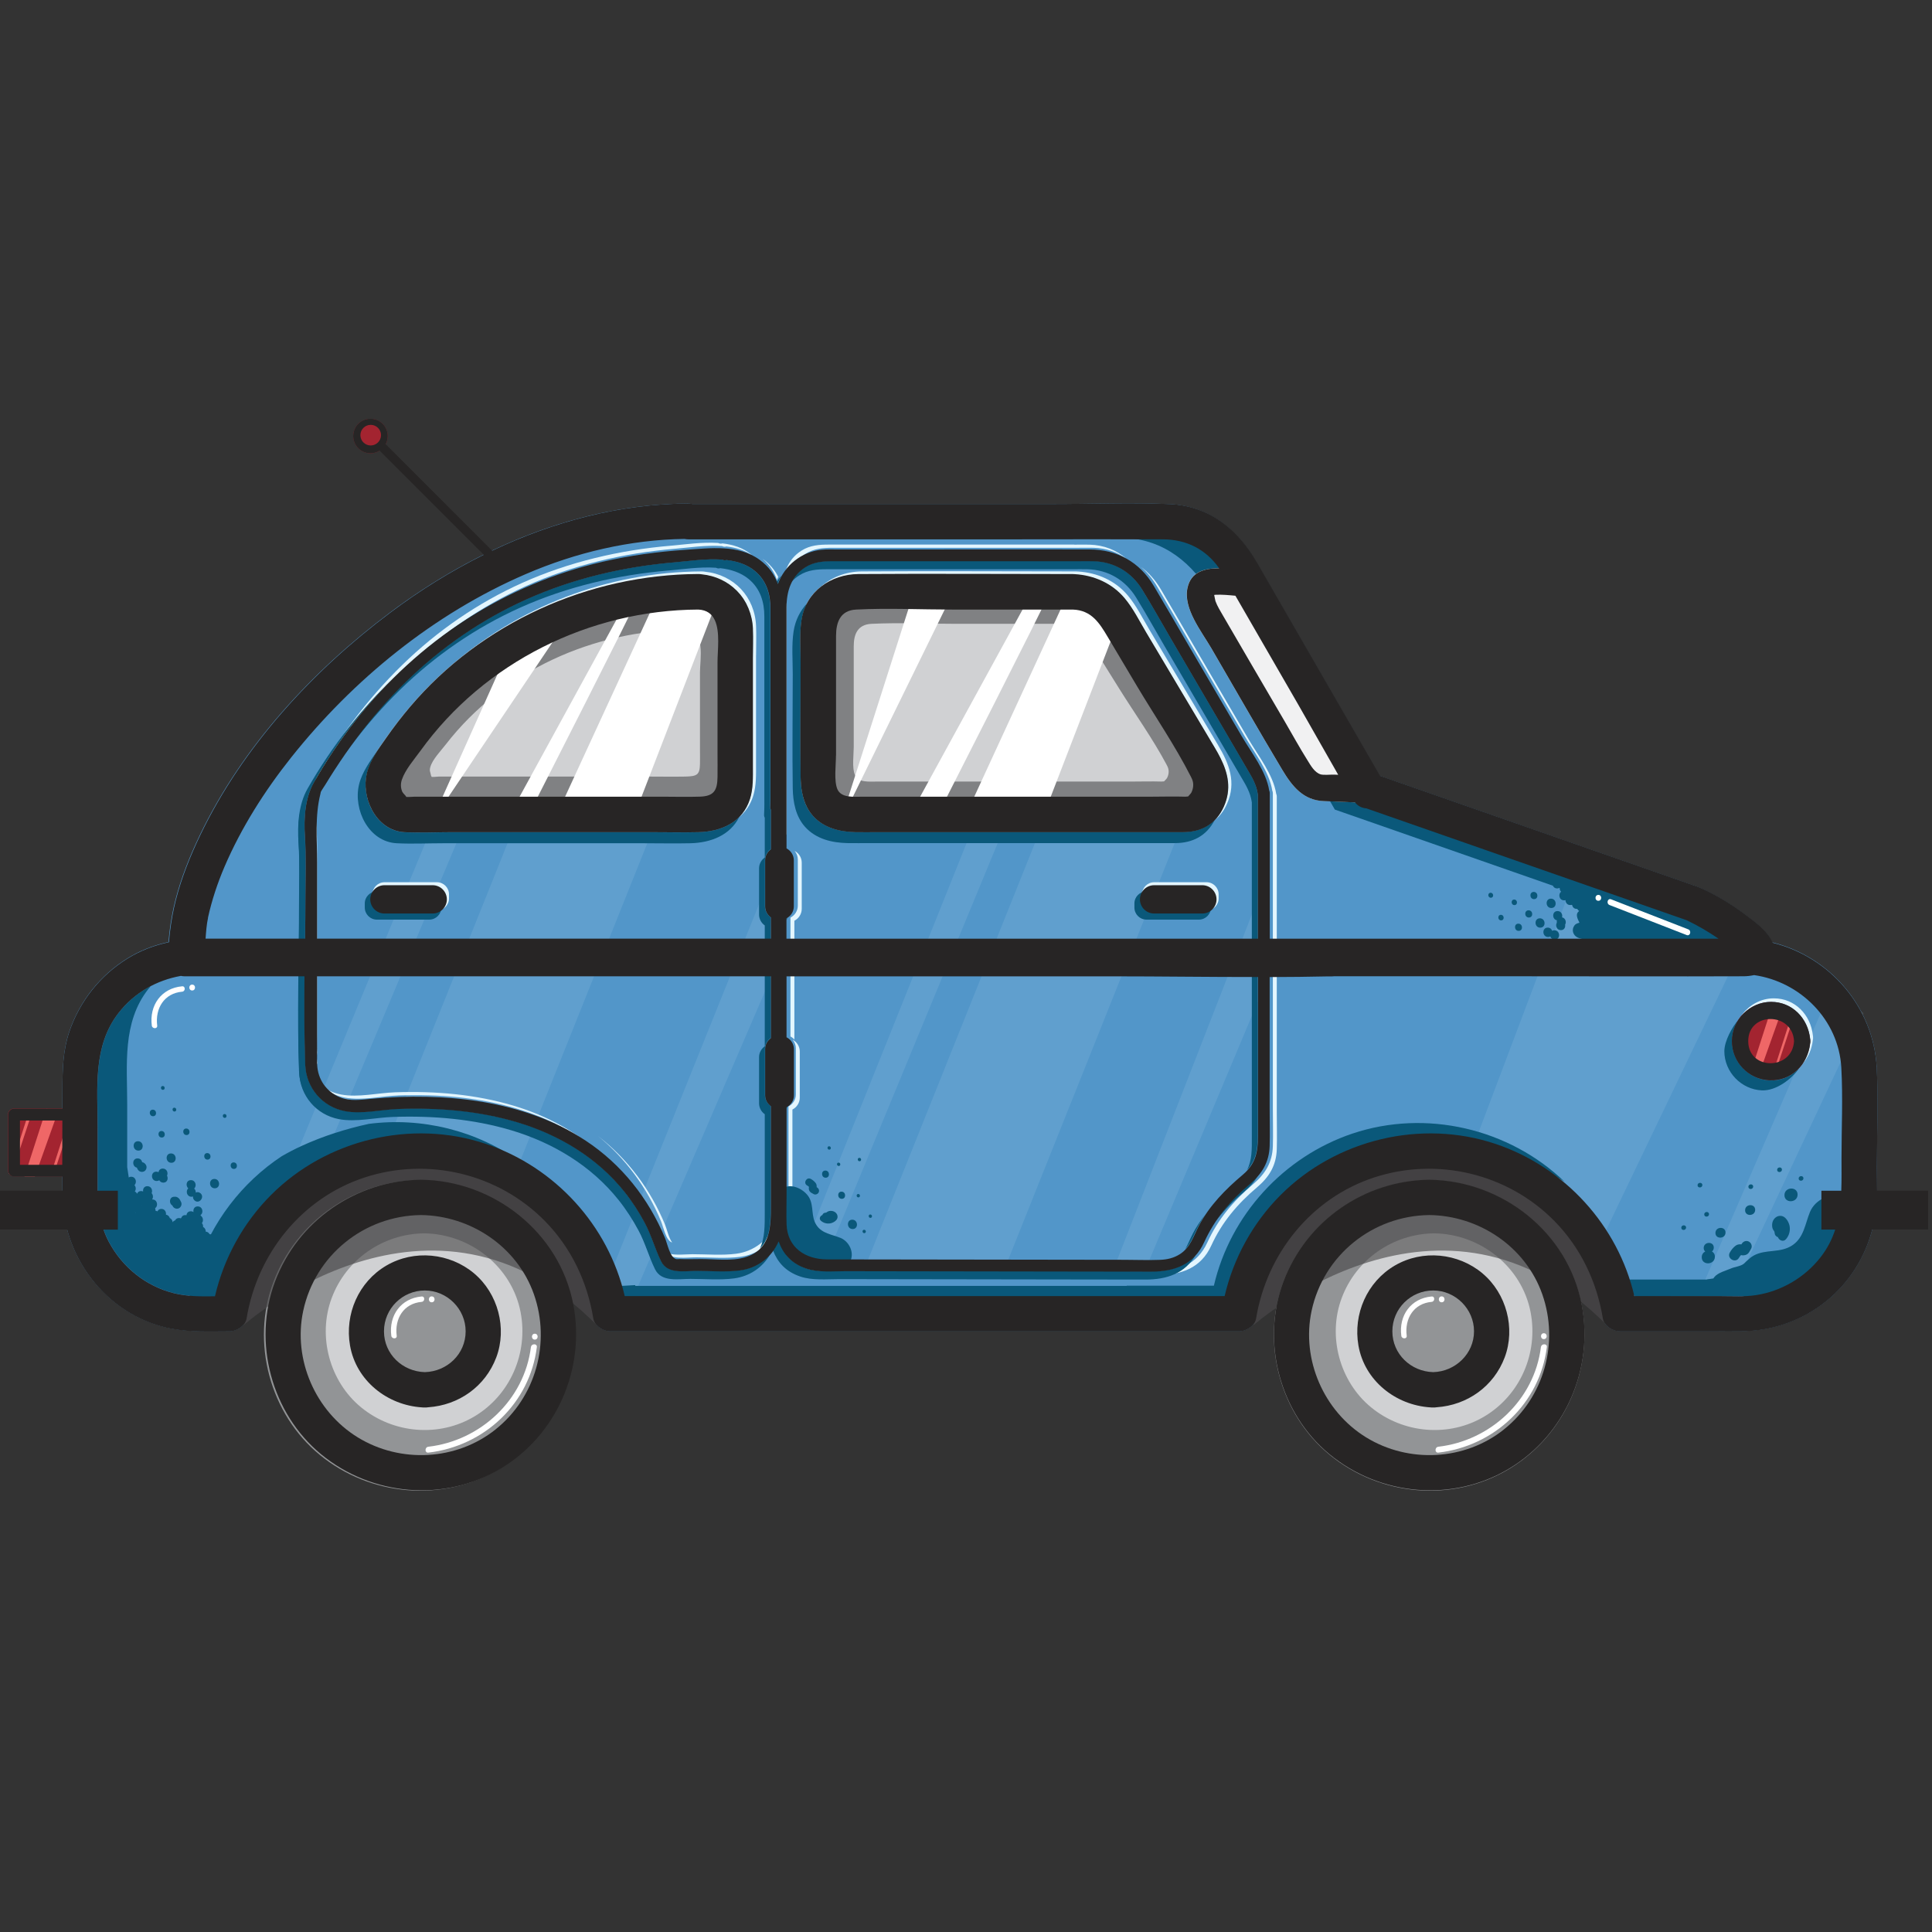 <?xml version="1.0" encoding="UTF-8"?>
<svg id="Layer_1" xmlns="http://www.w3.org/2000/svg" version="1.1" viewBox="0 0 512 512">
  <rect x="0" y="0" width="512" height="512" fill="#333333" stroke="none"/>
  <!-- Generator: Adobe Illustrator 29.1.0, SVG Export Plug-In . SVG Version: 2.1.0 Build 142)  -->
  <defs>
    <style>
      .st0 {
        fill: #a32430;
      }

      .st1, .st2 {
        fill: #e3f6ff;
      }

      .st3 {
        fill: #929496;
      }

      .st4 {
        fill: #fff;
      }

      .st5 {
        fill: #f1f1f2;
      }

      .st6 {
        fill: #808183;
      }

      .st7 {
        opacity: .6;
      }

      .st7, .st2 {
        isolation: isolate;
      }

      .st7, .st8 {
        fill: #434244;
      }

      .st9 {
        fill: #5296c9;
      }

      .st10 {
        fill: #ef6767;
      }

      .st2 {
        opacity: .1;
      }

      .st11 {
        fill: #0a587a;
      }

      .st12 {
        fill: #272525;
      }

      .st13 {
        fill: #d0d1d3;
      }
    </style>
  </defs>
  <g>
    <path class="st9" d="M469.85,250.24c-1.34-3.46-4.89-5.97-7.76-8.09-3.47-2.57-7.2-4.87-11.13-6.66-.15-.07-.31-.13-.47-.19-.21-.1-.42-.2-.65-.28-25.15-8.78-50.3-17.57-75.45-26.35-2.93-1.02-5.85-2.04-8.78-3.06-7.02-12.16-14.04-24.32-21.05-36.48-3.85-6.68-7.71-13.36-11.56-20.04-5.04-8.73-12.58-15.02-23.1-15.49-10.36-.46-20.84-.02-31.21-.02h-95.35c-.34-.08-.7-.13-1.07-.13-28.66.12-56.15,11.83-78.84,28.82-20.68,15.49-39.2,35.58-50.46,59.01-2.65,5.52-4.96,11.26-6.48,17.2-.72,2.79-1.22,5.61-1.57,8.46-.15,1.23-.27,2.46-.33,3.7-.02.34,0,.7-.02,1.05-.05.06-.22.92-.28,1.13-.89,2.93,1.54,5.93,4.51,5.93h245.68c19.14,0,38.34.43,57.48,0,.32,0,.64,0,.96,0,.16,0,.33-.01.49-.03h49.89c19.54,0,39.08.07,58.62,0,4.88-.02,10.16-2.66,7.92-8.46ZM463.22,249.38s.01-.02.01-.02c.01.02.43.1-.01.02Z"/>
    <path class="st9" d="M497.35,282.86c-1.03-19-16.93-33.91-35.85-34.17H54.1c-7.16,0-14.16,1.46-20.32,5.27-7.23,4.47-12.67,11.35-15.41,19.39-1.68,4.94-1.82,10.03-1.82,15.17,0,9.43-.1,18.86,0,28.29.19,16.72,12.07,31.96,28.7,35.22,5.13,1.01,10.39.74,15.59.74,1.87,0,4.19-1.44,4.51-3.44,2.82-17.14,14.6-31.88,31.29-37.35,16.73-5.48,35.39-1.03,47.75,11.53,6.96,7.08,11.24,16.06,12.84,25.82.33,2,2.62,3.44,4.51,3.44h166.63c1.87,0,4.19-1.44,4.51-3.44,2.82-17.14,14.6-31.88,31.29-37.35,16.73-5.48,35.39-1.03,47.75,11.53,6.96,7.08,11.24,16.06,12.85,25.82.33,2,2.62,3.44,4.51,3.44h25.95c3.72,0,7.45.13,11.15-.38,7.96-1.09,15.46-4.91,21.01-10.75,5.67-5.96,9.03-13.59,9.83-21.75.34-3.49.15-7.08.15-10.57,0-8.79.44-17.69-.04-26.47Z"/>
    <g>
      <polygon class="st2" points="115.66 216.29 73.93 317.02 82.95 313.91 124.09 215.98 115.66 216.29"/>
      <polygon class="st2" points="138.14 214.42 100.05 309.32 137.2 309.32 174.66 215.67 138.14 214.42"/>
      <polygon class="st2" points="203.38 234.08 158.64 345.33 166.75 346.27 205.26 256.87 203.38 234.08"/>
    </g>
    <g>
      <polygon class="st2" points="258.02 218.79 212.78 331.58 218.06 335.55 266.45 218.48 258.02 218.79"/>
      <polygon class="st2" points="276.75 217.23 229.61 334.92 266.76 334.92 313.28 218.48 276.75 217.23"/>
      <polygon class="st2" points="295.79 334.61 303.91 335.55 335.75 259.69 333.88 236.89 295.79 334.61"/>
      <polygon class="st2" points="418.64 229.09 390.08 304.74 422.75 332.01 464.12 245.79 418.64 229.09"/>
    </g>
    <polygon class="st2" points="485.24 262.18 448.77 346.37 457.3 346.37 493.88 268.48 485.24 262.18"/>
    <path class="st11" d="M472.23,253.6c-3.49.01-6.98.02-10.47.02-1.64-1.83-3.76-3.35-5.6-4.72-3.47-2.57-7.2-4.87-11.13-6.66-.15-.07-.31-.13-.47-.19-.21-.1-.42-.2-.65-.28-25.15-8.78-50.3-17.57-75.45-26.35-2.93-1.02-5.85-2.04-8.78-3.06-7.02-12.16-14.04-24.32-21.05-36.48-3.85-6.68-7.71-13.36-11.56-20.04-5.04-8.73-12.58-15.02-23.1-15.49-10.36-.46-20.84-.02-31.21-.02h-95.35c-.34-.08-.7-.13-1.07-.13-14.89.06-29.47,3.26-43.22,8.7,11.98-4.1,24.52-6.46,37.29-6.51.37,0,.73.05,1.07.13h95.35c10.37,0,20.84-.44,31.21.02,10.52.47,18.06,6.76,23.1,15.49,3.85,6.68,7.71,13.36,11.56,20.04,7.02,12.16,14.04,24.32,21.05,36.48,2.93,1.02,5.85,2.04,8.78,3.06,16.33,5.7,32.66,11.41,49,17.11.18.41.56.73,1.13.73.22,0,.4-.06.56-.14.04.01.07.03.11.04,0,.36.13.72.39.97-.85.58-.55,2.28.77,2.28.15,0,.27-.03.39-.06h0c0,.64.42,1.31,1.25,1.31.13,0,.25-.02.35-.05.05.02.1.04.15.06.11.53.52,1.01,1.22,1.01.05,0,.09,0,.14-.01.1.22.26.42.51.55h0s-.03.02-.05.04c-.48.39-.64.82-.53,1.42s.4,1.12.65,1.66c-.46.12-1.02.3-1.3.68-.43.59-.59,1.31-.33,2.01.36.99,1.31,1.4,2.26,1.59,1.77.36,3.65.43,5.46.78,4.12.8,8.38.85,12.54,1.4,2.96.39,6.74,1.03,9.34-.84.46-.33.62-.79.54-1.25,1.08.71,2.14,1.45,3.17,2.21,1.84,1.36,3.96,2.89,5.6,4.72,3.49,0,6.98,0,10.47-.02,2.52,0,5.16-.73,6.8-2.22-.29.02-.58.03-.87.03ZM421.38,238.18s-.01-.02-.02-.03c.01,0,.02,0,.03.01,0,0-.01,0-.01.01Z"/>
    <path class="st8" d="M64.56,351.15s49.85-44.43,93.63.04c0,0-2.25-41.66-47.22-41.66-44.85,0-46.41,41.62-46.41,41.62Z"/>
    <path class="st8" d="M332.22,351.15s49.85-44.43,93.63.04c0,0-2.25-41.66-47.22-41.66-44.85,0-46.41,41.62-46.41,41.62Z"/>
    <g>
      <path class="st13" d="M321.94,198.17c-2.86-4.81-5.73-9.62-8.59-14.43-3.21-5.4-6.43-10.8-9.64-16.2-1.8-3.02-3.44-6.37-5.72-9.07-3.33-3.94-8.07-6.02-13.13-6.33-.19-.02-.39-.03-.6-.03-18.92,0-37.84-.13-56.76,0-7.36.05-13.96,4.64-15.13,12.21-.57,3.69-.23,7.61-.23,11.33,0,10.1-.16,20.21,0,30.31.06,3.65.77,7.48,3.31,10.27,2.9,3.18,7.05,4.16,11.21,4.25,1.95.04,3.92,0,5.87,0h80.92c4.86,0,8.76-2.11,10.84-6.79,2.53-5.71.55-10.63-2.36-15.51Z"/>
      <path class="st13" d="M199.49,166.64c-.3-7.83-5.89-13.69-13.54-14.46-.3-.05-.62-.09-.96-.08h-.02c-29.1.15-57.45,12.94-76.33,35.2-2.27,2.67-4.41,5.47-6.41,8.35-1.97,2.84-4.25,5.88-5.06,9.29-1.57,6.66,2.59,15.14,9.99,15.52,4.07.21,8.2,0,12.27,0h53.26c4.09,0,8.18.09,12.27,0,6.14-.13,11.81-2.63,13.76-8.86.87-2.78.76-5.74.76-8.62v-28.65c0-2.56.1-5.14,0-7.7Z"/>
    </g>
    <g>
      <path class="st1" d="M322.82,197.49c-2.86-4.81-5.73-9.62-8.59-14.43-3.21-5.4-6.43-10.8-9.64-16.2-1.8-3.02-3.44-6.37-5.72-9.07-3.33-3.94-8.07-6.02-13.13-6.33-.19-.02-.39-.03-.6-.03-18.92,0-37.84-.13-56.76,0-4.23.03-8.21,1.57-11.05,4.31,2.76-2.24,6.36-3.5,10.17-3.52,18.92-.13,37.84,0,56.76,0,.21,0,.41.01.6.03,5.07.32,9.8,2.39,13.13,6.33,2.28,2.7,3.92,6.05,5.72,9.07,3.21,5.4,6.43,10.8,9.64,16.2,2.86,4.81,5.73,9.62,8.59,14.43,2.91,4.88,4.89,9.81,2.35,15.51-.65,1.45-1.47,2.66-2.44,3.63,1.36-1.08,2.49-2.53,3.32-4.41,2.54-5.7.55-10.63-2.35-15.51Z"/>
      <path class="st1" d="M200.37,173.67c0-2.56.1-5.14,0-7.7-.3-7.83-5.89-13.69-13.54-14.46-.3-.05-.62-.09-.96-.08h-.02c-24.69.13-48.85,9.36-67.14,25.76,18.17-15.91,41.95-24.85,66.25-24.98h.02c.34,0,.66.03.96.08,7.65.77,13.24,6.63,13.54,14.46.1,2.56,0,5.14,0,7.7v28.65c0,2.88.12,5.84-.76,8.62-.63,2.02-1.66,3.64-2.97,4.93,1.73-1.38,3.08-3.25,3.85-5.71.87-2.78.76-5.74.76-8.62,0-9.55,0-19.1,0-28.65Z"/>
    </g>
    <path class="st5" d="M363.91,207.44c-9.09-15.96-18.18-31.91-27.27-47.87-1.29-2.27-2.58-4.53-3.87-6.8-.67-1.18-1.7-1.69-2.74-1.71-.1-.01-.2-.03-.3-.03-5.06-.3-13.58-2.11-15.05,4.74-1.18,5.47,3.64,11.43,6.32,16.02,6.27,10.75,12.43,21.59,18.83,32.27,2.62,4.36,5.58,8.03,10.97,8.23,3.36.12,6.71.24,10.08.44,2.73.16,4.29-3.08,3.03-5.28ZM320.84,157.83s.08-.02.21-.05c-.1.06-.18.09-.21.05Z"/>
    <path class="st11" d="M313.49,220.52h-80.92c-1.95,0-3.92.04-5.87,0-4.16-.08-8.31-1.07-11.21-4.25-2.54-2.79-3.26-6.62-3.31-10.27-.16-10.1,0-20.21,0-30.31,0-3.71-.35-7.64.23-11.33.25-1.64.78-3.13,1.49-4.48-1.83,1.95-3.12,4.44-3.58,7.39-.57,3.69-.23,7.61-.23,11.33,0,10.1-.16,20.21,0,30.31.06,3.65.77,7.48,3.31,10.27,2.9,3.18,7.05,4.16,11.21,4.25,1.95.04,3.92,0,5.87,0h80.92c4.61,0,8.35-1.9,10.5-6.1-2.16,2.17-5.06,3.18-8.42,3.18Z"/>
    <path class="st11" d="M185.01,220.56c-4.09.09-8.18,0-12.27,0h-53.26c-4.07,0-8.2.21-12.27,0-7.41-.38-11.56-8.86-9.99-15.52.77-3.26,2.88-6.17,4.78-8.9-.61.83-1.22,1.67-1.8,2.52-1.97,2.84-4.25,5.88-5.06,9.29-1.57,6.66,2.59,15.14,9.99,15.52,4.07.21,8.2,0,12.27,0h53.26c4.09,0,8.18.09,12.27,0,5.46-.12,10.55-2.12,12.98-6.95-2.72,2.74-6.7,3.94-10.9,4.03Z"/>
    <path class="st0" d="M25.18,295.33c0-.84-.71-1.56-1.56-1.56H3.68c-.84,0-1.56.72-1.56,1.56v14.86c0,.84.71,1.56,1.56,1.56h19.94c.46,0,.81-.17,1.06-.42.02-.02.04-.03.05-.05,0-.01.02-.02.03-.03.25-.25.42-.6.42-1.06,0-4.95,0-9.91,0-14.86Z"/>
    <g>
      <path class="st11" d="M317.72,243.71h-13.89c-1.76,0-3.2-1.44-3.2-3.2v-1.09c0-1.76,1.44-3.2,3.2-3.2h13.89c1.76,0,3.2,1.44,3.2,3.2v1.09c0,1.76-1.44,3.2-3.2,3.2Z"/>
      <path class="st11" d="M113.76,243.71h-13.89c-1.76,0-3.2-1.44-3.2-3.2v-1.09c0-1.76,1.44-3.2,3.2-3.2h13.89c1.76,0,3.2,1.44,3.2,3.2v1.09c0,1.76-1.44,3.2-3.2,3.2Z"/>
    </g>
    <g>
      <path class="st1" d="M319.75,241.29h-13.89c-1.76,0-3.2-1.44-3.2-3.2v-1.09c0-1.76,1.44-3.2,3.2-3.2h13.89c1.76,0,3.2,1.44,3.2,3.2v1.09c0,1.76-1.44,3.2-3.2,3.2Z"/>
      <path class="st1" d="M115.79,241.29h-13.89c-1.76,0-3.2-1.44-3.2-3.2v-1.09c0-1.76,1.44-3.2,3.2-3.2h13.89c1.76,0,3.2,1.44,3.2,3.2v1.09c0,1.76-1.44,3.2-3.2,3.2Z"/>
    </g>
    <path class="st1" d="M212.78,331.58c-1.64-1.53-2.68-3.68-2.78-6.48-.09-2.65,0-5.32,0-7.96v-23.1c1.15-.59,1.95-1.78,1.95-3.16v-12.22c0-1.35-.77-2.52-1.89-3.12.53.62.85,1.42.85,2.29v12.22c0,1.38-.8,2.57-1.95,3.16v23.1c0,2.65-.09,5.32,0,7.96.11,3.35,1.59,5.78,3.82,7.31Z"/>
    <path class="st1" d="M205.9,153.67c.1-.28.21-.55.33-.82-.89-1.75-2.19-3.35-4.11-4.76-.01,0-.02-.01-.03-.02,1.91,1.66,3.09,3.56,3.82,5.61Z"/>
    <path class="st1" d="M178.07,329.26s.03,0,.04,0c-.91-1.26-1.38-3.56-1.88-4.75-3.84-9.25-9.86-17.35-17.74-23.44,7.37,5.99,13.03,13.77,16.7,22.61.65,1.57,1.27,5.06,2.89,5.58Z"/>
    <path class="st1" d="M284.71,144.32h-65.03c-2.57,0-5.01.16-7.29,1.61-3.75,2.38-4.98,6.36-4.98,10.55v39.12s0,.02,0,.03v24.8c.4.2.75.48,1.04.81v-24.77s0-.02,0-.02v-39.12c0-4.19,1.23-8.17,4.98-10.55,2.28-1.45,4.72-1.61,7.29-1.61h65.03c1.34,0,2.69-.04,4.04,0,3.31.09,6.27,1.11,8.74,2.93-2.65-2.34-5.99-3.66-9.78-3.76-1.34-.04-2.69,0-4.04,0Z"/>
    <path class="st1" d="M210.58,225.5c.53.62.85,1.42.85,2.29v12.22c0,1.38-.8,2.57-1.95,3.16v31.51c.4.2.75.48,1.04.8v-31.48c1.15-.58,1.95-1.78,1.95-3.16v-12.22c0-1.35-.77-2.52-1.89-3.12Z"/>
    <path class="st1" d="M198.99,146.89c-2.11-1.74-4.74-2.57-7.54-2.89-.14.04-.28.07-.42.07h-.02c-.26,0-.49-.07-.7-.18-4.26-.29-8.82.41-12.58.73-13.5,1.15-26.93,4.28-39.31,9.84-11.81,5.31-22.56,12.72-31.83,21.77-4.73,4.61-9.09,9.61-13.05,14.9-2.1,2.8-4.09,5.68-5.99,8.61-.81,1.25-1.6,2.51-2.37,3.78-.37.61-.84,1.23-1.17,1.86-.01.03-.03.04-.04.07-.01.09-.04.26-.11.54-1.49,5.91-.87,12.08-.87,18.12v49.2c0,1.47-.07,2.96,0,4.44.07,1.58.48,3.05,1.18,4.34-.11-.54-.19-1.08-.21-1.65-.02-.54.02-1.06.1-1.58,0-.1-.02-.19-.03-.29-.07-1.47,0-2.96,0-4.44v-49.2c0-6.05-.62-12.21.87-18.12.07-.28.1-.44.11-.54.01-.02.02-.04.04-.07.33-.63.8-1.25,1.17-1.86.77-1.27,1.56-2.53,2.37-3.78,1.9-2.94,3.89-5.81,5.99-8.61,3.96-5.29,8.32-10.28,13.05-14.9,9.26-9.04,20.01-16.46,31.83-21.77,12.38-5.56,25.81-8.69,39.31-9.84,3.76-.32,8.32-1.03,12.58-.73.21.11.44.18.7.18h.02c.14,0,.28-.03.42-.07,2.53.29,4.9,1,6.89,2.4-.13-.11-.26-.23-.39-.34Z"/>
    <path class="st1" d="M338.36,294.68v-83.65c0-.24-.06-.46-.15-.66-.79-5.08-4.78-10.1-7.3-14.41-4.58-7.83-9.17-15.67-13.75-23.5-3.18-5.43-6.32-10.88-9.53-16.29-1.45-2.45-3.23-4.43-5.28-5.96,1.61,1.39,3.04,3.1,4.24,5.13,3.21,5.41,6.36,10.86,9.53,16.29,4.58,7.83,9.17,15.67,13.75,23.5,2.52,4.31,6.51,9.33,7.3,14.41.09.2.15.41.15.66v83.65c0,3.29.1,6.61,0,9.9-.13,4.31-2.03,7.36-5.25,10.09-5.17,4.39-9.27,9.21-12.1,15.4-2.71,5.94-7.92,7.81-13.97,7.8-5.02,0-10.04-.01-15.06-.02-15.8-.02-31.59-.04-47.39-.07-6.22,0-12.43-.02-18.65-.03-3.35,0-7.18.4-10.39-.69-1.24-.42-2.3-.96-3.2-1.6,1.11,1.01,2.5,1.84,4.24,2.43,3.22,1.09,7.04.69,10.39.69,6.22,0,12.43.02,18.65.03,15.8.02,31.59.04,47.39.07,5.02,0,10.04.01,15.06.02,6.05,0,11.26-1.85,13.97-7.8,2.83-6.19,6.93-11.02,12.1-15.4,3.22-2.73,5.11-5.78,5.25-10.09.1-3.3,0-6.61,0-9.9Z"/>
    <path class="st1" d="M205.33,324.56c-1.74,4.09-5.54,7.09-10.23,7.69-3.78.49-7.77.13-11.57.13-2.38,0-5.5.52-7.62-.68,2.02,2.23,5.86,1.51,8.66,1.51,3.8,0,7.79.36,11.57-.13,4.39-.57,8-3.23,9.87-6.92-.26-.51-.49-1.05-.68-1.6Z"/>
    <path class="st1" d="M136.21,293.05c-10.18-3.06-20.9-3.95-31.49-3.58-4.6.16-9.77,1.44-14.3.59-1.91-.36-3.64-1.12-5.13-2.17,1.69,1.49,3.79,2.55,6.17,3,4.52.85,9.7-.44,14.3-.59,10.59-.36,21.31.52,31.49,3.58,7.23,2.18,14.06,5.55,19.94,10.18-6.11-5.06-13.32-8.7-20.98-11.01Z"/>
    <g>
      <path class="st11" d="M208.39,243.92c.13-.25.23-.52.29-.8-.09.06-.19.12-.29.17v.62Z"/>
      <path class="st11" d="M208.39,293.34v.62c.13-.25.23-.52.29-.8-.1.06-.19.12-.29.17Z"/>
      <path class="st11" d="M204.23,319.05v-25.96c-.91-.64-1.51-1.7-1.51-2.89v-12.22c0-1.19.6-2.25,1.51-2.89v-32.03c-.91-.64-1.51-1.7-1.51-2.89v-12.22c0-1.19.6-2.25,1.51-2.89v-10.52c-.13-.22-.2-.49-.18-.81.11-1.93.07-3.87.07-5.81v-46.71c0-3.84-1.05-7.39-4.14-9.94-2.11-1.74-4.74-2.57-7.54-2.89-.14.04-.28.07-.42.07h-.02c-.26,0-.49-.07-.7-.18-4.26-.29-8.82.41-12.58.73-13.5,1.15-26.93,4.28-39.31,9.84-11.81,5.31-22.56,12.72-31.83,21.77-4.73,4.61-9.09,9.61-13.05,14.9-.93,1.24-1.84,2.5-2.72,3.77.38-.53.77-1.06,1.16-1.58,3.96-5.29,8.32-10.28,13.05-14.9,9.26-9.04,20.01-16.46,31.83-21.77,12.38-5.56,25.81-8.69,39.31-9.84,3.76-.32,8.32-1.03,12.58-.73.21.11.44.18.7.18h.02c.14,0,.28-.03.42-.07,2.81.32,5.43,1.15,7.54,2.89,3.08,2.55,4.14,6.1,4.14,9.94v46.71c0,1.94.04,3.88-.07,5.81-.02.32.06.59.18.81v10.52c-.91.64-1.51,1.7-1.51,2.89v12.22c0,1.19.6,2.25,1.51,2.89v32.03c-.91.64-1.51,1.7-1.51,2.89v12.22c0,1.19.6,2.25,1.51,2.89v25.96c0,3.37.05,6.91-1.31,9.68,2.96-2.91,2.87-7.52,2.87-11.87Z"/>
      <path class="st11" d="M206.08,154.71c.28-.79.64-1.53,1.05-2.24-.46.53-.89,1.1-1.27,1.69.07.18.15.37.21.55Z"/>
      <path class="st11" d="M316.08,326.98c-.72,1.38-1.27,2.8-1.99,4.1,1.67-1.75,2.4-4.08,3.55-6.29.5-.96,1.06-1.9,1.65-2.8-1.21,1.57-2.3,3.22-3.22,4.99Z"/>
      <path class="st11" d="M331.19,313.71c-3.54,3-6.56,6.22-9.03,9.93,2.15-2.81,4.64-5.34,7.47-7.74,1.54-1.3,2.77-2.68,3.65-4.23-.62.71-1.32,1.39-2.09,2.05Z"/>
      <path class="st11" d="M305.12,336.91c-5.02,0-10.04-.01-15.06-.02-15.8-.02-31.59-.04-47.39-.07-6.22,0-12.43-.02-18.65-.03-3.35,0-7.18.4-10.39-.69-4.02-1.36-6.17-3.99-7.31-7.2-.38.9-.87,1.74-1.44,2.52,1.17,3.06,3.31,5.56,7.19,6.87,3.22,1.09,7.04.69,10.39.69,6.22,0,12.43.02,18.65.03,15.8.02,31.59.04,47.39.07,5.02,0,10.04.01,15.06.02,5.62,0,10.51-1.6,13.35-6.59-2.91,3.28-7.09,4.41-11.79,4.41Z"/>
      <path class="st11" d="M333.31,298.98v-88.51c-.37-2.74-1.67-4.74-3.02-7.04-1.77-3.03-3.55-6.07-5.32-9.1-4.91-8.4-9.83-16.8-14.74-25.2-2.52-4.31-4.95-8.69-7.57-12.94-2.87-4.66-7.43-7.38-12.91-7.52-1.34-.04-2.69,0-4.04,0h-65.03c-2.57,0-5.01.16-7.29,1.61-1.59,1.01-2.73,2.31-3.51,3.79.56-.59,1.2-1.13,1.95-1.6,2.28-1.45,4.72-1.61,7.29-1.61h65.03c1.34,0,2.69-.04,4.04,0,5.49.14,10.04,2.86,12.91,7.52,2.62,4.25,5.05,8.63,7.57,12.94,4.91,8.4,9.83,16.8,14.74,25.2,1.77,3.03,3.55,6.07,5.32,9.1,1.35,2.3,2.65,4.3,3.02,7.04v88.51c0,3.39.09,6.3-1.3,8.96,3.01-3.26,2.86-6.81,2.86-11.15Z"/>
      <path class="st11" d="M196.09,336.6c-3.78.49-7.77.13-11.57.13-3.17,0-7.67.93-9.36-2.54-1.63-3.33-2.59-6.94-4.36-10.24-1.53-2.86-3.3-5.61-5.33-8.15-7.21-9.04-17.29-15.1-28.28-18.41-10.18-3.06-20.9-3.95-31.49-3.58-4.6.16-9.77,1.44-14.3.59-6.04-1.14-10.33-6.22-10.55-12.31-.54-14.87,0-29.86,0-44.74,0-5.19.21-10.69-.13-15.72-.32-4.82.01-10.2,2.38-14.35,1.99-3.49,4.21-6.98,6.58-10.38-2.97,4.07-5.72,8.33-8.14,12.57-2.37,4.15-2.71,9.53-2.38,14.35.33,5.03.13,10.54.13,15.72,0,14.88-.54,29.87,0,44.74.22,6.09,4.51,11.17,10.55,12.31,4.52.85,9.7-.44,14.3-.59,10.59-.36,21.31.52,31.49,3.58,10.99,3.31,21.07,9.37,28.28,18.41,2.03,2.54,3.8,5.29,5.33,8.15,1.77,3.3,2.73,6.91,4.36,10.24,1.7,3.47,6.19,2.54,9.36,2.54,3.8,0,7.79.36,11.57-.13,4.18-.54,7.64-2.97,9.58-6.39-2,2.25-4.8,3.79-8.02,4.21Z"/>
    </g>
    <path class="st6" d="M314.75,196.23c-2.52-4.05-5.05-8.1-7.57-12.15-2.83-4.55-5.66-9.09-8.5-13.64-1.58-2.54-3.03-5.37-5.04-7.64-2.93-3.32-7.11-5.06-11.57-5.33-.17-.02-.35-.03-.53-.03-16.67,0-33.34-.11-50.02,0-6.48.04-12.3,3.91-13.34,10.28-.5,3.11-.2,6.41-.2,9.54,0,8.5-.14,17.02,0,25.52.05,3.08.68,6.3,2.92,8.65,2.55,2.68,6.21,3.51,9.88,3.58,1.72.03,3.45,0,5.17,0h71.31c4.29,0,7.72-1.78,9.55-5.72,2.23-4.8.49-8.95-2.07-13.06ZM309.24,206.23c-.11.2-.55.61-.74.84-.23.01-.55.05-.69.05-2.58-.08-5.18,0-7.76,0h-67.52c-2.11,0-5.04.35-5.95-1.7-.84-1.91-.33-5.39-.33-7.52v-26.68c0-3.03.96-5.72,4.69-5.9,7.46-.36,15.03,0,22.49,0h28.12c4.34.14,6.2,2.98,8.15,6.1,2.29,3.68,4.58,7.36,6.88,11.04,4.16,6.67,8.88,13.25,12.57,20.17.32.6.57,1.15.56,1.84,0,.62-.16,1.22-.46,1.76Z"/>
    <path class="st6" d="M195.01,170.16c-.31-7.11-5.54-12.03-12.3-12.78-.32-.06-.65-.09-1.01-.09h-.02c-25.19.14-50.18,10.42-67.12,29.42-3.66,4.11-8.94,9.54-10.05,15.13-1.22,6.18,2.86,13.17,9.43,13.54,3.31.18,6.68,0,10,0h45.83c3.95,0,7.9.09,11.85,0,4.59-.1,9.26-1.44,11.71-5.68,1.53-2.65,1.67-5.7,1.67-8.68v-23.93c0-2.3.1-4.63,0-6.93ZM185.5,202.51c-.06,2.81-.78,3.23-3.89,3.29-3.22.06-6.45,0-9.67,0h-55.62c-.49,0-1.3.14-1.91.09-.04-.07-.14-.21-.18-.37-.22-1.09-.48-1.22-.18-2.28.57-2,2.8-4.29,4.07-5.93,15.14-19.57,39.17-30.3,63.59-30.44,5.37.26,3.79,7.69,3.79,11.31v20.3c0,1.34.03,2.69,0,4.04Z"/>
    <g>
      <polygon class="st4" points="148.44 214 168.83 214.21 189.86 159.68 173 160.72 148.44 214"/>
      <polygon class="st4" points="133.45 175.08 114.2 218.06 147.66 168.37 133.45 175.08"/>
      <path class="st4" d="M166.54,158.43l-30.18,55.15,5.03-.21s27.54-54.11,27.54-54.74l-2.39-.21Z"/>
      <polygon class="st4" points="281.43 160.72 256.87 214 277.27 214.21 298.29 159.68 281.43 160.72"/>
      <polygon class="st4" points="241.89 157.8 222.64 218.06 251.67 158.85 241.89 157.8"/>
      <path class="st4" d="M272.69,158.43l-30.18,55.15,7.32-.21s27.54-54.11,27.54-54.74l-4.68-.21Z"/>
    </g>
    <g>
      <path class="st11" d="M196.14,336.73c-3.78.49-7.77.13-11.57.13-3.18,0-7.67.93-9.36-2.54-1.63-3.33-2.59-6.94-4.36-10.24-1.53-2.86-3.3-5.61-5.33-8.15-7.21-9.04-17.29-15.1-28.28-18.41-10.18-3.06-20.9-3.95-31.49-3.58-4.6.16-9.77,1.44-14.3.59-6.04-1.14-10.33-6.22-10.55-12.31-.54-14.87,0-29.86,0-44.74,0-5.19.21-10.69-.13-15.72-.32-4.82.01-10.2,2.38-14.35,3.2-5.59,6.96-11.22,11.05-16.42,3.16-4.01,6.54-7.8,10.13-11.34-4.21,4.01-8.14,8.34-11.79,12.96-4.1,5.2-7.86,10.82-11.05,16.42-2.37,4.15-2.71,9.53-2.38,14.35.33,5.03.13,10.54.13,15.72,0,14.88-.54,29.87,0,44.74.22,6.09,4.51,11.17,10.55,12.31,4.52.85,9.7-.44,14.3-.59,10.59-.36,21.31.52,31.49,3.58,10.99,3.31,21.07,9.37,28.28,18.41,2.03,2.54,3.8,5.29,5.33,8.15,1.77,3.3,2.73,6.91,4.36,10.24,1.7,3.47,6.19,2.54,9.36,2.54,3.8,0,7.79.36,11.57-.13,3.31-.43,6.16-2.04,8.18-4.39-1.81,1.46-4.04,2.46-6.52,2.78Z"/>
      <path class="st11" d="M305.17,337.04c-5.02,0-10.04-.01-15.06-.02-15.8-.02-31.59-.04-47.39-.07-6.22,0-12.43-.02-18.65-.03-3.35,0-7.18.4-10.39-.69-4.02-1.36-6.17-3.99-7.31-7.2-.36.85-.82,1.65-1.35,2.4,1.2,2.85,3.32,5.17,7.01,6.41,3.22,1.09,7.04.69,10.39.69,6.22,0,12.43.02,18.65.03,15.8.02,31.59.04,47.39.07,5.02,0,10.04.01,15.06.02,4.8,0,9.06-1.17,11.97-4.62-2.77,2.21-6.36,3.01-10.31,3.01Z"/>
    </g>
    <path class="st0" d="M479.75,275.9c.01-.23-.02-.44-.06-.64-.58-5.35-4.68-9.76-10.34-9.76s-10.4,4.75-10.4,10.4,4.48,10.15,9.95,10.38c5.83.25,10.19-4.21,10.79-9.73.05-.2.08-.41.06-.65Z"/>
    <path class="st1" d="M480.42,274.33c-.58-5.35-4.68-9.76-10.34-9.76-3.52,0-6.69,1.84-8.58,4.6,1.92-2.23,4.75-3.66,7.85-3.66,5.66,0,9.76,4.41,10.34,9.76.05.2.08.4.06.64.01.24-.02.45-.06.64-.22,1.99-.93,3.84-2.01,5.39,1.5-1.7,2.48-3.91,2.74-6.32.05-.2.08-.41.06-.64.01-.24-.02-.44-.06-.64Z"/>
    <path class="st11" d="M468.93,286.31c-5.48-.23-9.95-4.89-9.95-10.38,0-2.09.65-4.05,1.75-5.69-1.69,1.86-3.76,5.69-3.76,8.34,0,5.49,4.48,10.15,9.95,10.38,3.8.16,7.98-3.07,9.89-5.89-1.94,2.1-4.69,3.38-7.88,3.25Z"/>
    <g>
      <path class="st11" d="M206.36,328.97c-.15.36-.33.71-.51,1.05.28-.08.55-.17.82-.26-.11-.26-.21-.52-.31-.79Z"/>
      <path class="st11" d="M358.43,300.4c-18.29,6.15-32.39,21.61-36.74,40.32h-22.86c-.08,0-.16,0-.24,0,0,.02,0,.03,0,.05h-130.22c-.02-.07-.03-.14-.05-.2l-9.49.54c.69,1.93,1.27,3.9,1.73,5.91h163.49s0-.03.01-.05h5.42c4.34-18.71,18.44-34.17,36.74-40.32,16.24-5.46,34.34-2.75,48.44,6.56-14.71-14.17-36.81-19.33-56.25-12.8Z"/>
      <path class="st11" d="M97.73,297.84c-6.13,1.34-12.13,3.24-17.83,5.86-1.79.82-3.54,1.73-5.24,2.71-10.63,7.02-18.59,17.54-22.52,29.53-6.64-2.17-12.18-6.88-15.46-13.08-.57-1.07-1.03-2.16-1.41-3.26l-1.56-10.3c0-.33,0-.66,0-1v-15.61c0-10.53-1.36-21.72,5.6-30.59.21-.26.42-.52.64-.78-3.21,1.68-6.09,4.02-8.45,7.02-6.96,8.87-5.6,20.06-5.6,30.59v15.61c0,.33,0,.66,0,1l1.56,10.3c.38,1.1.84,2.19,1.41,3.26,3.57,6.74,9.79,11.73,17.21,13.59,1.37.35,2.77.55,4.19.68-.27,1.49-.47,3-.62,4.52l9.47-.78c3.42-16.65,14.48-31.24,29.89-38.93,15.33-7.66,33.63-7.49,48.88-.23-11.59-8.41-26.17-11.92-40.17-10.11Z"/>
    </g>
    <path class="st11" d="M464.69,339.09h-34.65l3.33,4.58,31.43-.21s16.6-1.66,21.59-17.59c0,0-9.99,12.96-21.7,13.22Z"/>
    <path class="st4" d="M48.27,261.38c-5.5.49-8.74,5.02-8.04,10.42.12.9,1.54.91,1.43,0-.58-4.54,1.83-8.57,6.61-8.99.91-.08.91-1.51,0-1.43Z"/>
    <path class="st4" d="M141.3,353.9c.28-.96,1.78-.53,1.5.44-.28.96-1.78.53-1.5-.44h0Z"/>
    <path class="st4" d="M50.93,262.49c1,0,1.01-1.56,0-1.56s-1.01,1.56,0,1.56h0Z"/>
    <g>
      <path class="st3" d="M151.51,345.85c-3.64-19.19-21.13-32.89-40.39-33.11-17.25.2-32.65,10.9-38.7,27.08-5.97,15.96-.88,34.88,12.28,45.7,13.37,11,32.62,12.76,47.56,3.78,14.89-8.95,22.47-26.46,19.25-43.45Z"/>
      <path class="st13" d="M137.98,347.82c-2.3-12.15-13.38-20.83-25.58-20.97-10.93.13-20.67,6.9-24.5,17.15-3.78,10.11-.56,22.09,7.77,28.94,8.47,6.96,20.66,8.08,30.12,2.39,9.43-5.66,14.23-16.75,12.19-27.51Z"/>
      <path class="st3" d="M129.81,349.42c-1.55-8.2-9.03-14.05-17.25-14.14-7.37.09-13.95,4.65-16.53,11.57-2.55,6.82-.38,14.9,5.24,19.52,5.71,4.7,13.93,5.45,20.32,1.61,6.36-3.82,9.6-11.3,8.22-18.56Z"/>
      <path class="st4" d="M105.13,354c-.59-4.54,1.83-8.57,6.61-8.99.91-.08.92-1.51,0-1.43-5.5.49-8.74,5.02-8.04,10.42.12.9,1.55.91,1.43,0h0Z"/>
      <path class="st4" d="M114.41,345.12c1,0,1.01-1.56,0-1.56-1,0-1.01,1.56,0,1.56h0Z"/>
      <path class="st4" d="M141.73,355.01c1,0,1.01-1.56,0-1.56s-1.01,1.56,0,1.56h0Z"/>
      <path class="st4" d="M140.7,356.99c-1.75,14.03-13.37,24.8-27.18,26.41-.99.11-1,1.68,0,1.56,14.89-1.74,26.88-13.07,28.75-27.97.12-.99-1.44-.98-1.56,0Z"/>
    </g>
    <g>
      <path class="st3" d="M419.16,345.85c-3.64-19.19-21.13-32.89-40.39-33.11-17.25.2-32.65,10.9-38.7,27.08-5.96,15.96-.88,34.88,12.28,45.7,13.37,11,32.62,12.76,47.56,3.78,14.89-8.95,22.47-26.46,19.25-43.45Z"/>
      <path class="st13" d="M405.64,347.82c-2.3-12.15-13.38-20.83-25.58-20.97-10.93.13-20.67,6.9-24.5,17.15-3.78,10.11-.56,22.09,7.77,28.94,8.47,6.96,20.66,8.08,30.12,2.39,9.43-5.66,14.23-16.75,12.19-27.51Z"/>
      <path class="st3" d="M397.46,349.42c-1.55-8.2-9.03-14.05-17.25-14.14-7.37.09-13.95,4.65-16.53,11.57-2.55,6.82-.38,14.9,5.24,19.52,5.71,4.7,13.93,5.45,20.32,1.61,6.36-3.82,9.6-11.3,8.22-18.56Z"/>
      <path class="st4" d="M372.79,354c-.59-4.54,1.83-8.57,6.61-8.99.91-.08.92-1.51,0-1.43-5.5.49-8.74,5.02-8.04,10.42.11.9,1.54.91,1.43,0h0Z"/>
      <path class="st4" d="M382.06,345.12c1,0,1.01-1.56,0-1.56-1,0-1.01,1.56,0,1.56h0Z"/>
      <path class="st4" d="M409.14,354.88c1,0,1.01-1.56,0-1.56s-1.01,1.56,0,1.56h0Z"/>
      <path class="st4" d="M408.36,356.99c-1.75,14.03-13.37,24.8-27.18,26.41-.99.11-1,1.68,0,1.56,14.89-1.74,26.88-13.07,28.75-27.97.13-.99-1.44-.98-1.56,0Z"/>
    </g>
    <path class="st7" d="M64.56,351.15s49.85-44.43,93.63.04c0,0-2.25-41.66-47.22-41.66-44.85,0-46.41,41.62-46.41,41.62Z"/>
    <path class="st7" d="M332.22,351.15s49.85-44.43,93.63.04c0,0-2.25-41.66-47.22-41.66-44.85,0-46.41,41.62-46.41,41.62Z"/>
    <path class="st11" d="M406.46,236.37c-1.23,0-1.15,1.91.08,1.91s1.15-1.91-.08-1.91Z"/>
    <path class="st11" d="M411.02,238.15c-1.59,0-1.49,2.48.1,2.48s1.49-2.48-.1-2.48Z"/>
    <path class="st11" d="M413.96,243.1c.2-.72-.21-1.66-1.2-1.66-1.5,0-1.5,2.19-.16,2.45-.06.2-.06.42-.02.64-.44.73-.06,1.97,1.07,1.97.89,0,1.25-.77,1.12-1.45.4-.66.12-1.76-.81-1.94Z"/>
    <path class="st11" d="M411.93,246.53c-.24,0-.43.06-.59.15-.15-.47-.55-.85-1.18-.85-1.59,0-1.49,2.48.1,2.48.24,0,.43-.06.59-.15.15.47.55.85,1.18.85,1.6,0,1.49-2.48-.1-2.48Z"/>
    <path class="st11" d="M405.09,241.24c-1.23,0-1.15,1.91.08,1.91,1.23,0,1.15-1.91-.08-1.91Z"/>
    <path class="st11" d="M402.38,244.78c-1.23,0-1.15,1.91.08,1.91s1.15-1.91-.08-1.91Z"/>
    <path class="st11" d="M408.08,243.36c-1.59,0-1.49,2.48.1,2.48,1.59,0,1.49-2.48-.1-2.48Z"/>
    <path class="st11" d="M397.75,242.44c-.94,0-.88,1.47.06,1.47s.88-1.47-.06-1.47Z"/>
    <path class="st11" d="M401.28,238.39c-.94,0-.88,1.47.06,1.47.94,0,.88-1.47-.06-1.47Z"/>
    <path class="st11" d="M395.03,236.59c-.85,0-.79,1.32.06,1.32s.79-1.32-.06-1.32Z"/>
    <g>
      <path class="st11" d="M58.25,328.49c-.62-1.19-1.56-1.2-2.73-1.43-.17-.35-.51-.63-.99-.66.01-.49-.22-1-.71-1.23.04-.37-.07-.76-.32-1.04.43-.49.37-1.36-.14-1.82-.07-.11-.15-.21-.25-.29.91-.55.63-2.31-.72-2.31-.91,0-1.27.82-1.1,1.51-.19-.14-.43-.22-.73-.22-.72,0-1.09.5-1.14,1.05-.09-.02-.2-.04-.31-.04-.6,0-.96.35-1.09.79-.05.03-.1.05-.15.07-.13-.05-.28-.08-.44-.08-.52,0-.86.27-1.02.63-.31.08-.52.26-.66.5-.03-.46-.28-.92-.75-1.11-.13-.45-.47-.83-1.02-.9.12-.7-.3-1.54-1.22-1.54-.53,0-.87.28-1.03.65-.23-.1-.4-.14-.54-.19.03-.22,0-.45-.08-.66.89-.56.61-2.3-.73-2.3-.03,0-.05,0-.07,0,.34-.47.29-1.22-.13-1.67.34-.73-.06-1.85-1.13-1.85-.87,0-1.23.74-1.12,1.41-.16-.08-.34-.12-.55-.12-.57,0-.91.32-1.06.72-.12-.26-.31-.48-.59-.61.36-.47.32-1.23-.1-1.69.73-.64.41-2.21-.86-2.21-.7,0-1.07.48-1.13,1.01-.76,0-1.55.63-1.24,1.57.44,1.37.91,3.12,2.11,4.04-.07.22-.08.48.03.76.3.81.8,1.55,1.41,2.19-.25.44-.26,1.01.17,1.5.23.25.44.51.66.76-1.13-.17-1.88,1.6-.71,2.36.23.15.46.28.68.42.52.32,1.06.63,1.6.94.06.22.17.43.34.6.39.67,1.03,1.17,1.8,1.41-.33.65-.12,1.5.77,1.73.16.04.39.08.63.12.05.1.11.19.2.28,1.31,1.36,3.08,2.16,4.87,2.65,1.5.4,3.36,2.36,4.88,2.23,1.72-.14,3.95-4.11,4.25-5.52.1-.47.08-.88-.05-1.25.06.04.11.09.13.14.74,1.41,2.83.09,2.1-1.31ZM37.5,319.45s-.02-.02-.03-.04c.03.01.05.02.08.03-.01,0-.03,0-.05,0Z"/>
      <path class="st11" d="M41.53,312.98c.28,0,.5-.08.68-.2.2.36.55.63,1.08.63,1.07,0,1.37-1.11.97-1.85.36-.73-.03-1.88-1.12-1.88-.68,0-1.05.45-1.13.96-.17-.09-.36-.14-.59-.14-1.59,0-1.49,2.48.1,2.48Z"/>
      <path class="st11" d="M36.29,309.44c.05.24.16.47.35.67l.12.12c.46.46,1.32.44,1.75-.05.45-.52.44-1.26-.05-1.75l-.12-.12c-.18-.18-.41-.28-.66-.32-.11-.53-.52-1-1.22-1-1.5,0-1.5,2.18-.18,2.45Z"/>
    </g>
    <g>
      <path class="st11" d="M53.13,316.23c-.42-.37-.88-.37-1.25-.18.02-.4-.13-.81-.43-1.08.75-.63.43-2.22-.85-2.22s-1.45,1.53-.7,2.18c-.75.63-.43,2.22.85,2.22.15,0,.29-.03.41-.07-.05.36.06.75.41,1.06,1.19,1.06,2.76-.86,1.57-1.92Z"/>
      <path class="st11" d="M47.52,317.72c-.3-.38-.78-.64-1.25-.57-.03,0-.05,0-.08,0-1.35,0-1.48,1.77-.52,2.31.05.1.09.19.15.28.35.55,1.15.77,1.71.39.55-.38.76-1.12.39-1.71-.14-.23-.22-.49-.39-.7Z"/>
    </g>
    <path class="st11" d="M61.92,308.05c-1.11,0-1.04,1.73.07,1.73s1.04-1.73-.07-1.73Z"/>
    <path class="st11" d="M54.92,305.58c-1.11,0-1.04,1.73.07,1.73s1.04-1.73-.07-1.73Z"/>
    <path class="st11" d="M45.31,305.67c-1.6,0-1.49,2.48.1,2.48s1.49-2.48-.1-2.48Z"/>
    <path class="st11" d="M56.81,312.43c-1.59,0-1.49,2.48.1,2.48,1.6,0,1.49-2.48-.1-2.48Z"/>
    <path class="st11" d="M36.57,302.44c-1.6,0-1.49,2.48.1,2.48,1.6,0,1.49-2.48-.1-2.48Z"/>
    <path class="st11" d="M42.8,299.73c-1.11,0-1.04,1.73.07,1.73s1.04-1.73-.07-1.73Z"/>
    <path class="st11" d="M49.36,299.07c-1.11,0-1.04,1.73.07,1.73s1.04-1.73-.07-1.73Z"/>
    <path class="st11" d="M59.52,295.23c-.66,0-.61,1.02.04,1.02s.61-1.02-.04-1.02Z"/>
    <path class="st11" d="M46.2,293.55c-.66,0-.61,1.02.04,1.02s.61-1.02-.04-1.02Z"/>
    <path class="st11" d="M43.13,287.8c-.66,0-.61,1.02.04,1.02s.61-1.02-.04-1.02Z"/>
    <path class="st11" d="M40.49,294.08c-1.11,0-1.04,1.73.07,1.73,1.11,0,1.04-1.73-.07-1.73Z"/>
    <g>
      <path class="st11" d="M222.68,328.04c-2.21-.91-4.8-1.13-6.27-3.31-1.56-2.31-.67-5.03-1.97-7.35-1.26-2.23-4.95-4.13-7.27-2.26-1.02.82-1.28,2.09-1.05,3.32.06.31.14.61.24.91-.13,1.05-.13,2.1,0,3.14-.21,1.76-.47,4.36-.04,6.14-.37,1.87-.41,3.8,1.76,3.96,1.03.08,2.18-.4,2.43-1.5,1.69,1.81,3.8,3.25,6.13,4.1,2.4.87,6.92,2.2,8.56-.68,1.38-2.41-.1-5.49-2.5-6.48Z"/>
      <path class="st11" d="M216.53,314.68s-.08-.04-.11-.06c0-.08.01-.16.01-.24,0-.32-.09-.63-.28-.88-.34-.44-.8-.82-1.29-1.08-1.13-.6-2.08,1.15-.95,1.75.18.1.34.22.48.36,0,0,0,.01,0,.02-.08.3-.05.67.07.95.23.54.68.64,1.13.93.46.29,1.11.05,1.35-.4.27-.5.05-1.06-.4-1.35Z"/>
      <path class="st11" d="M220.68,320.95c-.37-.08-.82-.08-1.17.06-.38.14-.4.35-.76.37-.44.02-.71.29-.81.62-.6.21-.99,1-.37,1.53.65.56,1.49.81,2.35.69.75-.1,1.82-.66,2.01-1.46.19-.85-.44-1.62-1.24-1.8Z"/>
      <path class="st11" d="M218.73,310.21c-1.22,0-1.14,1.9.08,1.9,1.22,0,1.14-1.9-.08-1.9Z"/>
      <path class="st11" d="M225.86,323.23c-1.59,0-1.49,2.48.1,2.48,1.6,0,1.49-2.48-.1-2.48Z"/>
      <path class="st11" d="M223.01,315.8c-1.22,0-1.14,1.9.08,1.9,1.22,0,1.14-1.9-.08-1.9Z"/>
      <path class="st11" d="M222.23,308.1c-.58,0-.54.9.04.9s.54-.9-.04-.9Z"/>
      <path class="st11" d="M227.44,316.42c-.58,0-.54.9.04.9s.54-.9-.04-.9Z"/>
      <path class="st11" d="M230.63,321.85c-.58,0-.54.9.04.9s.54-.9-.04-.9Z"/>
      <path class="st11" d="M229,325.9c-.58,0-.54.9.04.9.58,0,.54-.9-.04-.9Z"/>
      <path class="st11" d="M227.74,306.84c-.58,0-.54.9.04.9.58,0,.54-.9-.04-.9Z"/>
      <path class="st11" d="M219.72,303.77c-.58,0-.54.9.04.9s.54-.9-.04-.9Z"/>
    </g>
    <g>
      <path class="st11" d="M489.71,329.71c1.23-3.37,3.09-9.72-.95-12.03-3.39-1.93-7.71.14-9.1,3.51-1.28,3.11-1.59,6.75-4.65,8.81-3.25,2.19-7.07.94-10.32,2.77-.54.31-1.07.72-1.56,1.2-.44.33-.75.8-1.24,1.1-.96.58-2.17.65-3.2,1.1-1.37.6-3.44,1.08-4.4,2.3-.08.11-.16.22-.23.33-.49.06-.96.13-1.43.22-1.56.31-.82,2.67.74,2.37.09-.02.18-.03.27-.05.08.19.17.37.31.55,1.1,1.34,3.39,1.15,4.88.81.6-.14,1.39-.31,2.16-.58.15.29.32.58.53.85,1.15,1.43,2.93,1.8,4.66,1.47.43-.08.86-.2,1.27-.33,1.48.19,2.96.19,4.42,0,2.48.3,6.13.67,8.63.06,2.63.52,5.34.58,5.57-2.47.11-1.44-.57-3.06-2.1-3.41,2.54-2.38,4.56-5.34,5.76-8.61Z"/>
      <path class="st11" d="M460.88,333.29c.13-.26.31-.47.5-.68.01,0,.02,0,.03.01.43.11.94.07,1.34-.1.75-.32.91-.96,1.3-1.58.4-.64.07-1.56-.57-1.9-.7-.38-1.49-.08-1.9.57-.03.05-.05.11-.08.16-.11-.01-.23-.02-.34-.02-.45,0-.88.12-1.24.4-.62.47-1.15,1.13-1.52,1.82-.84,1.6,1.62,2.93,2.46,1.33Z"/>
      <path class="st11" d="M470.3,326.72c.03.62.41,1,.87,1.14.3.84,1.41,1.39,2.15.52.78-.92,1.13-2.09.97-3.3-.14-1.05-.93-2.55-2.06-2.82-1.19-.28-2.28.62-2.53,1.74-.11.51-.11,1.15.08,1.64.21.53.49.55.51,1.07Z"/>
      <path class="st11" d="M457.28,326.64c0-1.72-2.67-1.61-2.67.11,0,1.72,2.67,1.61,2.67-.11Z"/>
      <path class="st11" d="M476.38,316.58c0-2.24-3.48-2.09-3.48.15s3.48,2.09,3.48-.15Z"/>
      <path class="st11" d="M453.68,331.66c.29-.23.49-.57.49-1.04,0-1.72-2.67-1.61-2.67.11,0,.42.16.72.4.93-.52.27-.92.78-.92,1.53,0,2.24,3.48,2.09,3.48-.15,0-.68-.33-1.14-.78-1.39Z"/>
      <path class="st11" d="M465.14,320.62c0-1.72-2.67-1.61-2.67.11,0,1.72,2.67,1.61,2.67-.11Z"/>
      <path class="st11" d="M452.91,321.78c0-.82-1.27-.76-1.27.05,0,.82,1.27.76,1.27-.05Z"/>
      <path class="st11" d="M464.61,314.46c0-.82-1.27-.76-1.27.05s1.27.76,1.27-.05Z"/>
      <path class="st11" d="M472.23,309.97c0-.82-1.27-.76-1.27.05s1.27.76,1.27-.05Z"/>
      <path class="st11" d="M477.93,312.27c0-.82-1.27-.76-1.27.05s1.27.76,1.27-.05Z"/>
      <path class="st11" d="M449.87,314.1c0,.82,1.27.76,1.27-.05s-1.27-.76-1.27.05Z"/>
      <path class="st11" d="M445.56,325.36c0,.82,1.27.76,1.27-.05s-1.27-.76-1.27.05Z"/>
    </g>
    <path class="st4" d="M447.41,246.29c-6.82-2.65-13.63-5.31-20.45-7.96-.94-.37-1.34,1.14-.42,1.51,6.82,2.65,13.63,5.31,20.45,7.96.94.36,1.34-1.15.42-1.51Z"/>
    <path class="st4" d="M423.58,237.16c-1,0-1.01,1.56,0,1.56s1.01-1.56,0-1.56Z"/>
    <g>
      <polygon class="st10" points="12.27 293.87 6.49 311.77 9.25 311.77 15.6 293.97 12.27 293.87"/>
      <polygon class="st10" points="7.9 293.92 2.38 311.04 3.01 311.35 8.78 293.92 7.9 293.92"/>
      <polygon class="st10" points="18.98 294.13 13.47 311.25 14.09 311.56 19.87 294.13 18.98 294.13"/>
    </g>
    <g>
      <polygon class="st10" points="469.38 267.39 472.29 267.48 466.74 283.05 464.33 283.05 469.38 267.39"/>
      <polygon class="st10" points="474.97 268.5 475.69 268.5 470.94 282.87 470.43 282.61 474.97 268.5"/>
    </g>
    <path class="st0" d="M102.75,115.55c0,2.52-2.05,4.57-4.57,4.57s-4.57-2.05-4.57-4.57,2.05-4.57,4.57-4.57,4.57,2.05,4.57,4.57Z"/>
  </g>
  <g>
    <path class="st12" d="M378.79,312.64c-17.25.2-32.65,10.9-38.7,27.08-5.96,15.96-.88,34.88,12.28,45.7,13.37,11,32.62,12.76,47.56,3.78,14.89-8.95,22.47-26.46,19.25-43.45-3.64-19.19-21.13-32.89-40.39-33.11ZM398.58,378.8c-10.39,8.31-25.29,9.05-36.57,2.1-11.19-6.89-17.18-20.59-14.43-33.49,3.15-14.76,16.16-25.23,31.19-25.41,13.19.15,25.52,8.37,29.95,20.99,4.5,12.83.51,27.29-10.15,35.81Z"/>
    <path class="st12" d="M392.91,337.48c-6.48-5.45-15.92-6.4-23.28-2.09-7.36,4.31-11.08,12.86-9.63,21.19,1.63,9.34,9.89,15.82,19.08,16.39.23.03.47.04.73.03.32,0,.61-.01.9-.06,8.11-.55,15.14-5.5,18.05-13.22,2.91-7.74.45-16.93-5.86-22.24ZM379.81,363.63c-5.91-.16-10.82-4.79-10.82-10.82s4.91-10.82,10.82-10.82,10.82,4.9,10.82,10.82-4.91,10.66-10.82,10.82Z"/>
    <path class="st12" d="M111.55,312.64c-17.25.2-32.65,10.9-38.7,27.08-5.96,15.96-.88,34.88,12.28,45.7,13.37,11,32.62,12.76,47.56,3.78,14.89-8.95,22.47-26.46,19.25-43.45-3.64-19.19-21.13-32.89-40.39-33.11ZM131.35,378.8c-10.39,8.31-25.29,9.05-36.57,2.1-11.19-6.89-17.18-20.59-14.43-33.49,3.15-14.76,16.16-25.23,31.19-25.41,13.19.15,25.52,8.37,29.95,20.99,4.5,12.83.51,27.29-10.15,35.81Z"/>
    <path class="st12" d="M125.67,337.48c-6.48-5.45-15.92-6.4-23.28-2.09-7.36,4.31-11.08,12.86-9.63,21.19,1.63,9.34,9.89,15.82,19.08,16.39.23.03.47.04.73.03.32,0,.61-.01.9-.06,8.11-.55,15.14-5.5,18.05-13.22,2.91-7.74.45-16.93-5.86-22.24ZM112.58,363.63c-5.91-.16-10.82-4.79-10.82-10.82s4.91-10.82,10.82-10.82,10.82,4.9,10.82,10.82c0,6.03-4.91,10.66-10.82,10.82Z"/>
    <path class="st12" d="M199.54,166.71c-.07-1.94-.48-3.76-1.16-5.42-.01-.03-.03-.07-.04-.1-.11-.27-.25-.54-.37-.8-.08-.16-.15-.32-.23-.48-.09-.18-.2-.34-.3-.52-.14-.23-.27-.47-.42-.69-.07-.11-.15-.21-.22-.32-.2-.28-.39-.55-.61-.81-.05-.06-.1-.11-.15-.17-.25-.3-.51-.59-.79-.87-.02-.02-.04-.04-.07-.06-2.36-2.36-5.54-3.9-9.2-4.27-.3-.05-.62-.09-.96-.08h-.02c-29.1.15-57.45,12.94-76.33,35.2-2.27,2.67-4.41,5.47-6.41,8.35-1.97,2.84-4.25,5.88-5.06,9.29-.74,3.12-.21,6.65,1.31,9.55,1.72,3.31,4.75,5.82,8.7,6.03,4.07.21,8.2,0,12.27,0h53.26c4.09,0,8.18.09,12.27,0,6.14-.13,11.81-2.63,13.76-8.86.87-2.78.76-5.74.76-8.62v-28.65c0-2.56.1-5.14,0-7.69ZM190.15,205.87c-.05,3.51-.87,5.13-4.66,5.25-3.35.11-6.71.01-10.06.01h-65.51c-.67,0-1.54.13-2.28.06.01-.03,0-.08-.05-.14-.11-.23-.7-.72-.96-1.19-.01-.03-.03-.06-.04-.08-.43-1-.44-2.14-.09-3.16.93-2.72,3.29-5.39,4.96-7.7,16.92-23.44,44.81-37.24,73.58-37.38,2.32.1,3.65,1.21,4.4,2.82,1.43,3.12.71,8.04.71,11.04v24.33c0,2.05.03,4.1,0,6.15Z"/>
    <path class="st12" d="M469.37,265.5c-5.65,0-10.4,4.75-10.4,10.4s4.48,10.15,9.95,10.38c5.83.25,10.19-4.21,10.79-9.73.05-.2.08-.41.06-.64.01-.23-.02-.44-.06-.64-.57-5.35-4.68-9.77-10.34-9.77ZM463.3,275.91c0-7.84,11.72-7.78,12.14,0-.42,7.77-12.14,7.84-12.14,0Z"/>
    <path class="st12" d="M497.45,315.55c.01-2.06-.05-4.12-.05-6.16,0-8.79.43-17.69-.05-26.46-.88-16.14-12.47-29.31-27.54-33.08-1.44-3.26-4.83-5.66-7.59-7.71-3.47-2.57-7.2-4.87-11.13-6.66-.15-.07-.31-.13-.47-.19-.21-.1-.42-.2-.65-.28-25.15-8.78-50.3-17.57-75.45-26.35-2.93-1.02-5.85-2.04-8.78-3.06-7.02-12.16-14.04-24.32-21.05-36.48-3.85-6.68-7.71-13.36-11.56-20.04-5.04-8.73-12.58-15.02-23.1-15.49-10.36-.46-20.84-.02-31.21-.02h-95.35c-.34-.08-.7-.13-1.07-.13-18.09.08-35.72,4.78-51.97,12.5-9.41-9.41-18.81-18.81-28.22-28.22.35-.65.55-1.38.55-2.17,0-2.53-2.05-4.58-4.58-4.58s-4.58,2.05-4.58,4.58,2.05,4.58,4.58,4.58c.89,0,1.72-.26,2.43-.7,9.2,9.2,18.39,18.4,27.59,27.59-8.67,4.31-16.94,9.46-24.64,15.24-20.68,15.49-39.2,35.58-50.46,59.01-2.65,5.52-4.96,11.26-6.48,17.2-.72,2.79-1.22,5.61-1.57,8.46-.11.92-.2,1.84-.26,2.76-3.85.82-7.56,2.21-11.01,4.34-7.23,4.47-12.67,11.35-15.41,19.39-1.68,4.94-1.82,10.03-1.82,15.17,0,1.74,0,3.48-.01,5.22H3.73c-.84,0-1.56.71-1.56,1.56v14.86c0,.84.71,1.56,1.56,1.56h12.78c0,1.25.01,2.5.02,3.75H-1v10.3h18.79c3.46,12.93,13.87,23.59,27.46,26.25,5.13,1.01,10.39.74,15.59.74,1.87,0,4.19-1.44,4.51-3.44,2.82-17.14,14.6-31.88,31.29-37.35,16.73-5.48,35.39-1.03,47.75,11.53,6.96,7.08,11.24,16.06,12.84,25.82.33,2,2.62,3.44,4.51,3.44h166.63c1.87,0,4.19-1.44,4.51-3.44,2.82-17.14,14.6-31.88,31.29-37.35,16.73-5.48,35.39-1.03,47.75,11.53,6.96,7.08,11.24,16.06,12.85,25.82.33,2,2.62,3.44,4.51,3.44h25.95c3.72,0,7.45.13,11.15-.38,7.96-1.09,15.46-4.91,21.01-10.75,4.28-4.5,7.25-9.95,8.78-15.87h14.8v-10.3h-13.55ZM98.24,118.05c-1.51,0-2.73-1.22-2.73-2.73s1.22-2.73,2.73-2.73,2.73,1.22,2.73,2.73-1.22,2.73-2.73,2.73ZM16.5,308.69H5.29v-11.74h11.24c-.02,3.91-.03,7.83-.03,11.74ZM327.4,157.88c2.09,3.62,4.17,7.25,6.27,10.87,3.43,5.95,6.87,11.9,10.3,17.84,3.34,5.87,6.69,11.74,10.03,17.61.21.38.43.75.64,1.13-.31-.01-.62-.03-.94-.04-1.07-.04-2.9.17-3.71-.07-1.62-.49-2.64-2.36-3.48-3.71-2.12-3.37-4.04-6.89-6.05-10.33-5.44-9.32-10.9-18.63-16.31-27.96-.73-1.26-1.53-2.53-2.04-3.91-.08-.21-.2-1.06-.34-1.64.16-.03.3-.05.37-.05,1.72-.08,3.51.09,5.27.26ZM55.11,243.22c1.02-4.64,2.53-9.19,4.4-13.56,4.45-10.36,10.64-20.1,17.64-28.91,16.45-20.69,37.81-38.1,62.16-48.6,13.3-5.74,27.61-9.12,42.11-9.33.32.07.65.11.99.11h88c12.61,0,25.21-.05,37.82,0,6.28.03,11.38,2.7,14.86,7.67-3.84,0-7.47.92-8.39,5.18-1.18,5.47,3.64,11.43,6.32,16.02,6.27,10.75,12.43,21.59,18.83,32.27,2.62,4.36,5.58,8.03,10.97,8.23,2.76.1,5.51.21,8.27.35.84,1.03,1.91,1.51,3,1.57,24.89,8.69,49.78,17.39,74.68,26.08,3.4,1.19,6.79,2.37,10.19,3.56,2.93,1.38,5.73,3.04,8.41,4.86.02.01.04.03.06.04h-118.93v-38.62c0-.24-.06-.46-.15-.66-.79-5.08-4.78-10.1-7.3-14.41-4.58-7.83-9.17-15.67-13.75-23.5-3.18-5.43-6.32-10.88-9.53-16.29-3.78-6.36-9.71-9.65-17.07-9.67-15.2-.05-30.4,0-45.6,0h-21.17c-1.41,0-2.83-.06-4.23.08-5.28.52-9.77,4.15-11.55,9.09-.85-2.39-2.31-4.57-4.83-6.42-5.65-4.14-13.17-3.09-19.75-2.65-7.32.49-14.61,1.5-21.76,3.14-26.22,6.02-48.97,21.02-65.57,42.08-4.1,5.2-7.86,10.82-11.05,16.42-2.37,4.15-2.71,9.53-2.38,14.35.33,5.03.13,10.54.13,15.72,0,3.77-.04,7.55-.08,11.33h-26.38c.14-1.86.26-3.71.66-5.54ZM321.07,157.8c-.1.06-.18.09-.21.05,0,0,.09-.02.21-.05ZM208.44,274.89v-16.15h86.18c12.9,0,25.83.19,38.75.18v40.14c0,4.85.2,8.71-4.04,12.28-4.56,3.83-8.85,8.2-11.63,13.53-1.45,2.77-2.23,5.73-5.04,7.51-1.61,1.02-3.35,1.42-5.24,1.49-3.16.12-6.35,0-9.52-.01-26.24-.04-52.48-.07-78.72-.11-5.69,0-10.52-3.09-10.73-9.26-.09-2.65,0-5.32,0-7.96v-23.1c1.15-.58,1.95-1.78,1.95-3.16v-12.22c0-1.38-.8-2.58-1.96-3.16ZM208.44,224.84v-24.8s0-.02,0-.02v-39.12c0-4.19,1.23-8.17,4.98-10.55,2.28-1.45,4.72-1.61,7.29-1.61h65.03c1.34,0,2.69-.04,4.04,0,5.49.14,10.04,2.86,12.91,7.52,2.62,4.25,5.05,8.63,7.57,12.94,4.91,8.4,9.83,16.8,14.74,25.2,1.77,3.03,3.55,6.07,5.32,9.1,1.35,2.3,2.64,4.3,3.02,7.04v38.22h-124.92v-5.39c1.15-.58,1.95-1.78,1.95-3.16v-12.22c0-1.38-.8-2.57-1.95-3.16ZM204.1,213.77c-.02.32.06.59.18.81v10.52c-.91.64-1.51,1.7-1.51,2.89v12.22c0,1.19.6,2.25,1.51,2.89v5.65h-120.24v-20.23c0-6.05-.62-12.21.87-18.12.07-.28.1-.44.11-.54.01-.02.02-.04.04-.07.33-.63.8-1.25,1.17-1.86.77-1.27,1.56-2.53,2.37-3.78,1.9-2.94,3.89-5.81,5.99-8.61,3.96-5.29,8.32-10.28,13.05-14.9,9.26-9.04,20.01-16.46,31.83-21.77,12.38-5.56,25.81-8.69,39.31-9.84,3.76-.32,8.32-1.03,12.58-.73.21.11.44.18.7.18h.02c.14,0,.28-.03.42-.07,2.81.32,5.43,1.15,7.54,2.89,3.08,2.55,4.14,6.1,4.14,9.94v46.71c0,1.94.04,3.88-.07,5.81ZM84.04,277.73v-19h120.24v16.41c-.91.64-1.51,1.7-1.51,2.89v12.22c0,1.19.6,2.25,1.51,2.89v25.96c0,5.77.16,12-6.86,14.11-3.54,1.06-7.99.45-11.62.45-1.88,0-3.77.08-5.64,0-.3-.01-.75.09-1.04,0-1.61-.52-2.23-4-2.89-5.58-4.36-10.48-11.5-19.5-21-25.78-16.48-10.9-37.54-12.82-56.76-11.11-2.86.25-5.62.73-8.37-.39-3.64-1.49-5.87-4.75-6.05-8.65-.06-1.47,0-2.96,0-4.43ZM487.97,315.55h-5.28v10.3h3.66c-.83,2.56-2.08,5.04-3.93,7.4-4.18,5.32-10.37,8.95-17.05,9.97-3.05.47-6.31.26-9.39.26h-22.86c-4.34-18.71-18.44-34.17-36.74-40.32-19.76-6.64-42.28-1.2-56.98,13.51-7.34,7.34-12.52,16.72-14.86,26.81h-158.98c-4.34-18.71-18.44-34.17-36.74-40.32-19.76-6.64-42.28-1.2-56.98,13.51-7.35,7.35-12.53,16.75-14.87,26.86-3.67.06-7.38.06-10.91-.82-7.41-1.86-13.63-6.85-17.21-13.59-.57-1.07-1.03-2.16-1.41-3.26h3.79v-10.3h-5.35c0-.33,0-.66,0-1v-15.61c0-10.53-1.36-21.72,5.6-30.59,4.19-5.34,10.03-8.58,16.46-9.74.31.07.63.11.96.11h31.79c-.08,7.82-.09,15.65.19,23.44.22,6.09,4.51,11.17,10.55,12.31,4.52.85,9.7-.44,14.3-.59,10.59-.36,21.31.52,31.49,3.58,10.99,3.31,21.07,9.37,28.28,18.41,2.03,2.54,3.8,5.29,5.33,8.15,1.77,3.3,2.73,6.91,4.36,10.24,1.7,3.47,6.19,2.54,9.36,2.54,3.8,0,7.79.36,11.57-.13,4.69-.6,8.48-3.6,10.23-7.69,1.14,3.21,3.29,5.84,7.31,7.2,3.22,1.09,7.04.69,10.39.69,6.22,0,12.43.02,18.65.03,15.8.02,31.59.04,47.39.07,5.02,0,10.04.01,15.06.02,6.05,0,11.26-1.85,13.97-7.8,2.83-6.19,6.93-11.02,12.1-15.4,3.22-2.73,5.11-5.78,5.25-10.09.1-3.29,0-6.61,0-9.9v-34.88c5.21-.02,10.41-.06,15.61-.18.32,0,.64,0,.96,0,.16,0,.33,0,.49-.03h49.89c19.54,0,39.08.07,58.62,0,.94,0,1.89-.11,2.81-.31,12.22,1.73,22.41,11.8,23.12,24.53.44,7.94.05,16,.05,23.95,0,2.92.05,5.82-.06,8.67Z"/>
    <path class="st12" d="M318.64,234.59h-12.8c-2.06,0-3.75,1.69-3.75,3.75s1.69,3.75,3.75,3.75h12.8c2.06,0,3.75-1.69,3.75-3.75s-1.69-3.75-3.75-3.75Z"/>
    <path class="st12" d="M114.67,234.59h-12.8c-2.06,0-3.75,1.69-3.75,3.75s1.69,3.75,3.75,3.75h12.8c2.06,0,3.75-1.69,3.75-3.75s-1.69-3.75-3.75-3.75Z"/>
    <path class="st12" d="M212.17,205.97c.04,2.74.46,5.58,1.73,8.01.43.83.96,1.6,1.6,2.31,2.9,3.18,7.05,4.16,11.21,4.25,1.95.04,3.92,0,5.87,0h80.92c4.86,0,8.76-2.11,10.84-6.79,2.06-4.65,1.13-8.78-.86-12.79-.46-.93-.97-1.85-1.52-2.77-2.86-4.81-5.73-9.62-8.59-14.43-3.21-5.4-6.43-10.8-9.64-16.2-1.8-3.02-3.44-6.37-5.72-9.07-3.33-3.94-8.07-6.02-13.13-6.33-.19-.02-.39-.03-.6-.03-18.92,0-37.84-.13-56.76,0-7.36.05-13.96,4.64-15.13,12.21-.57,3.69-.23,7.61-.23,11.33,0,10.1-.16,20.21,0,30.31ZM221.56,200.23v-31.68c0-3.6,1.09-6.8,5.32-7.01,8.46-.43,17.05,0,25.52,0h31.91c4.92.17,7.04,3.53,9.24,7.24,2.6,4.37,5.2,8.74,7.8,13.11,4.72,7.92,10.07,15.72,14.25,23.94.36.7.63,1.34.62,2.16,0,.73-.19,1.44-.52,2.09-.13.24-.63.73-.84.99-.26.02-.62.06-.78.06-2.93-.1-5.88,0-8.81,0h-76.62c-2.37,0-5.68.4-6.73-1.97-.95-2.26-.38-6.4-.38-8.92Z"/>
  </g>
</svg>